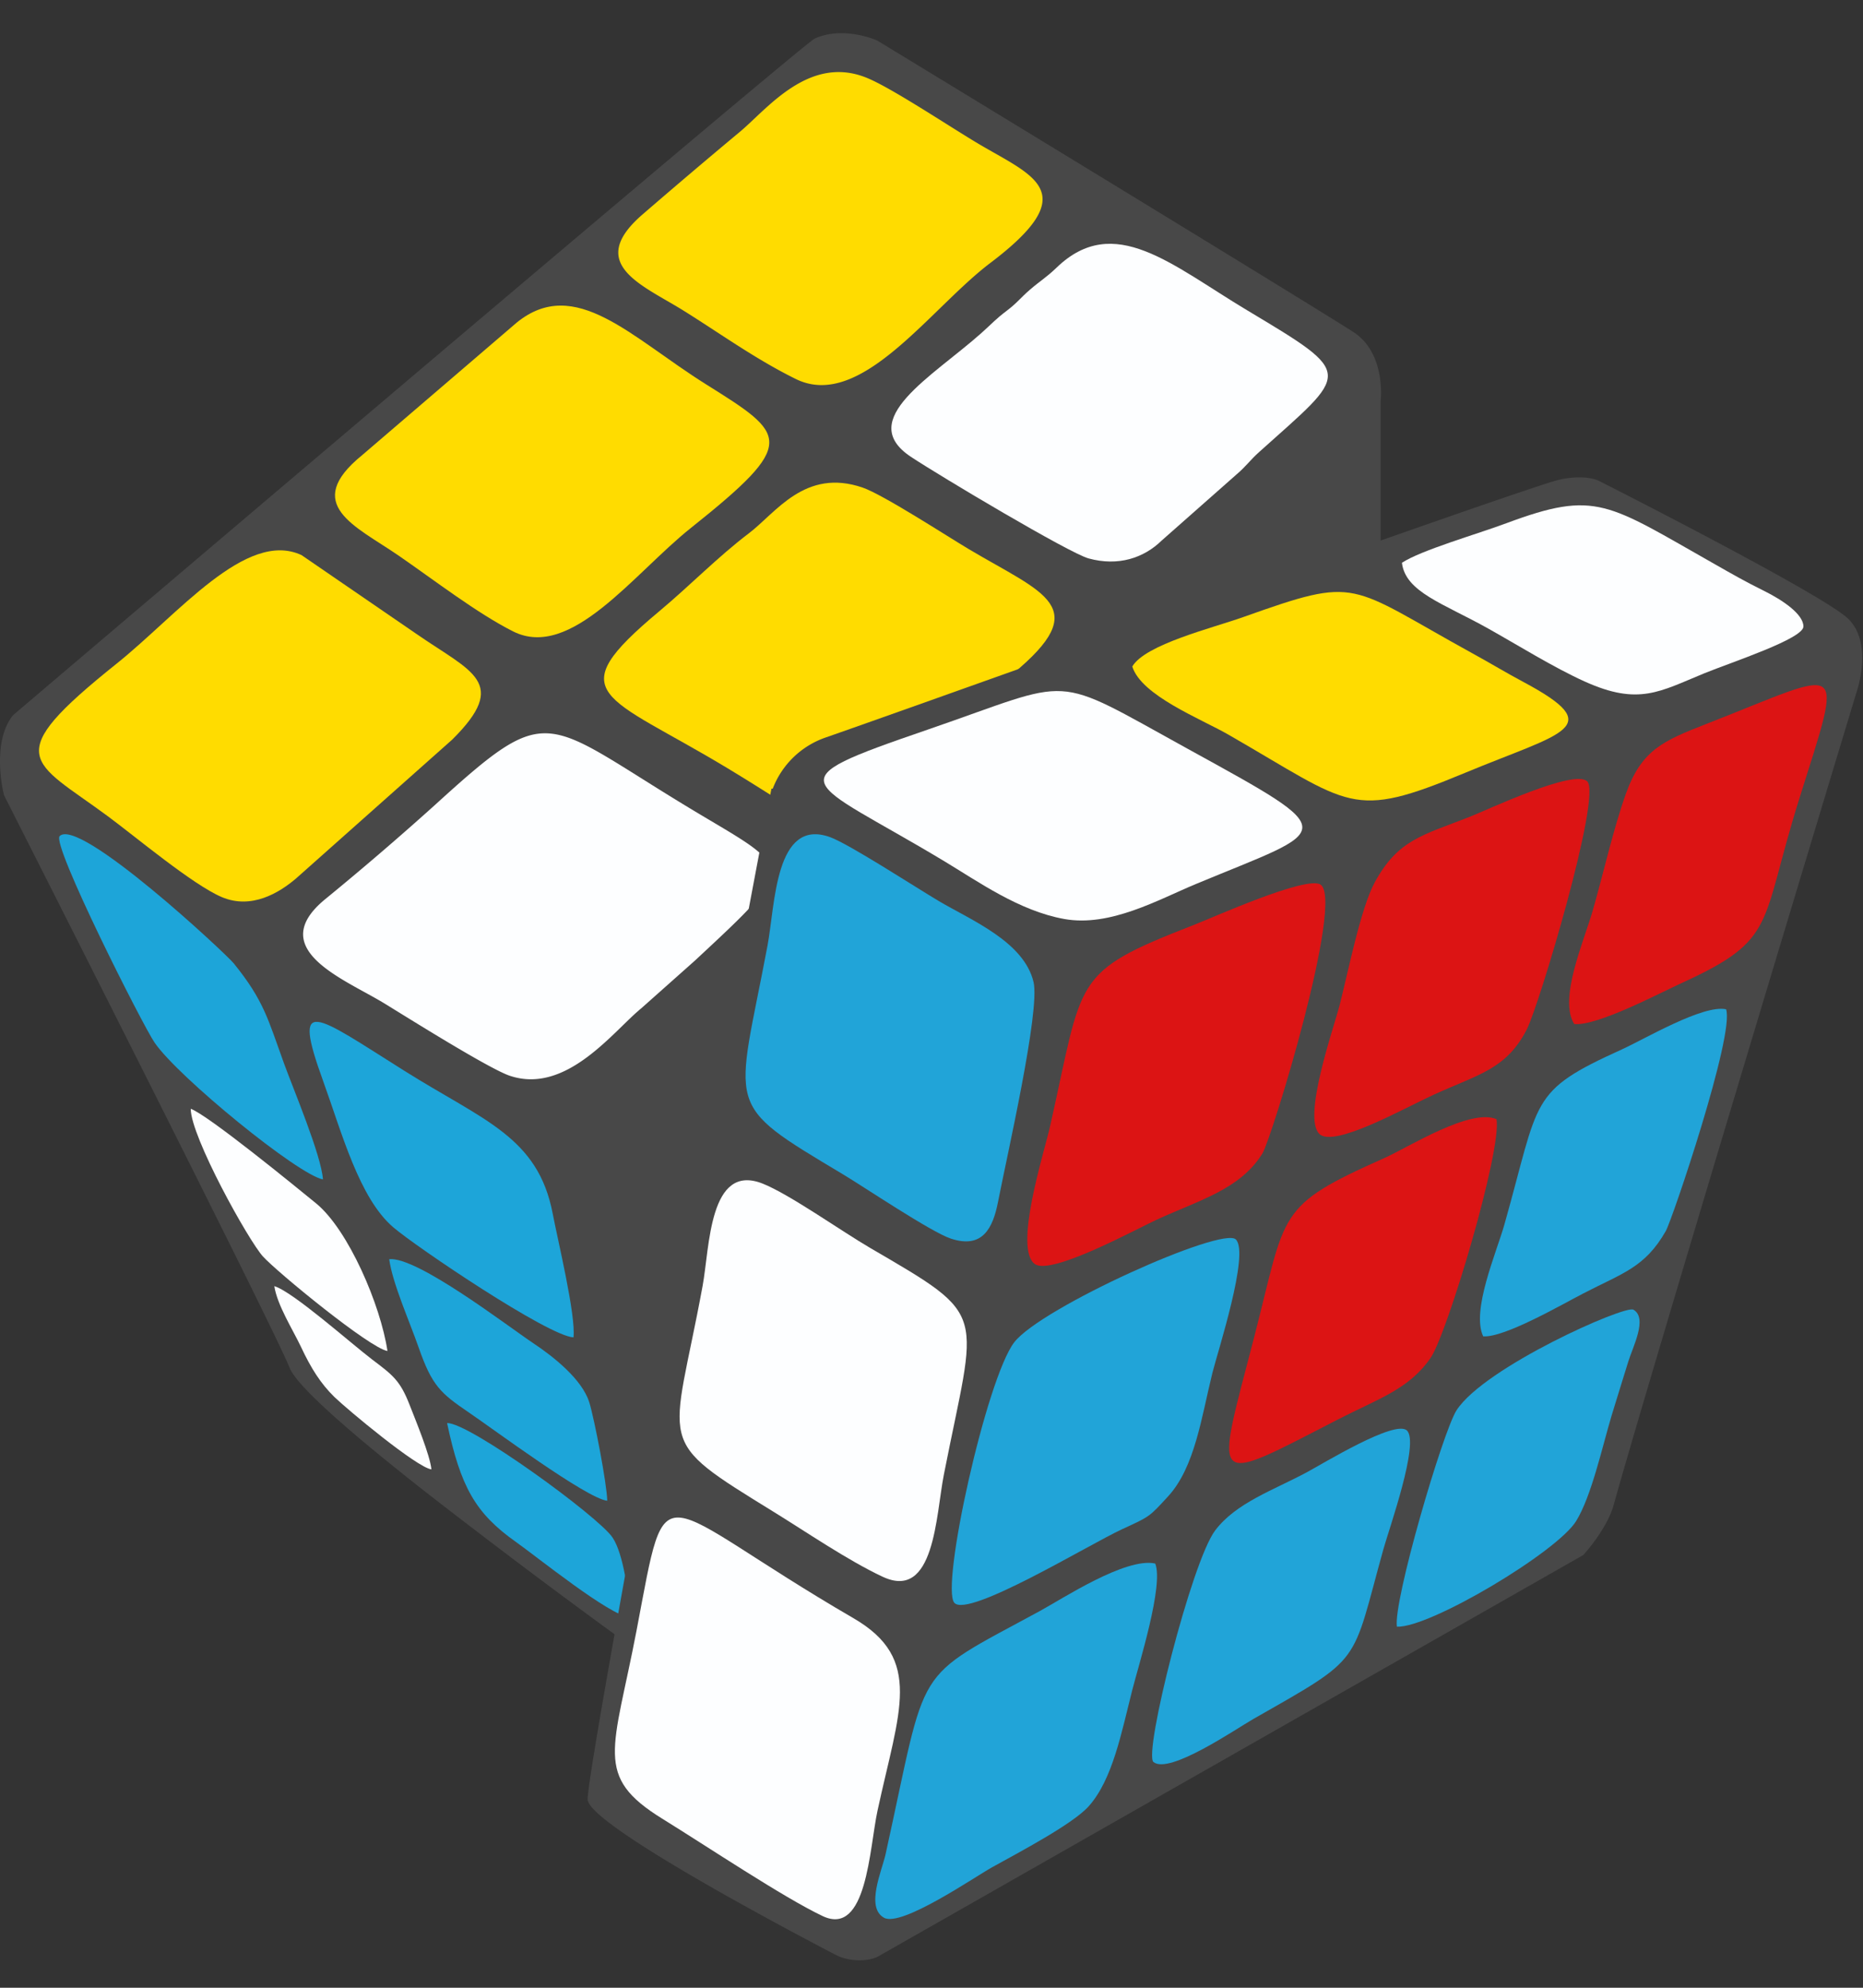 <svg xmlns="http://www.w3.org/2000/svg" width="45" height="48" viewBox="0 0 45 48"><rect x="0" y="0" width="45" height="48" fill="#333333" stroke="none"/><defs><clipPath id="efova"><path d="M0 .802v39.604h33.358V.803H0z"/></clipPath></defs><g><g><g><g/><g clip-path="url(#efova)"><path fill="#484848" d="M33.197 19.983l-4.943 3.096-8.117 15.642-.055.106-.113.046-3.66 1.466-.167.067-.145-.105-.947-.687a184.767 184.767 0 0 1-4.689-3.523c-1.704-1.333-3.173-2.581-3.364-3.059C6.592 32.016.126 19.26.107 19.223l-.005-.011L.1 19.21c-.008-.017-.326-1.265.215-1.94 0 0 19.066-16.203 19.362-16.337.7-.32 1.509.044 1.512.046 0 0 9.762 5.938 11.487 7.029.812.513.673 1.669.673 1.669v10.028h-.324z"/></g></g><g><path fill="#fdfeff" d="M12.32 25.98c-.499-.165-2.477-1.408-3.043-1.754-.957-.583-2.89-1.303-1.425-2.51a73.701 73.701 0 0 0 2.639-2.264c2.81-2.557 2.587-2.1 6.154.056 2.498 1.51 2.704 1.304.14 3.689l-1.297 1.153c-.67.546-1.8 2.082-3.167 1.63"/></g><g><path fill="#ffdc00" d="M5.355 21.662c-.701-.298-2.091-1.465-2.755-1.955-1.841-1.359-2.633-1.401.214-3.679 1.48-1.183 3.131-3.248 4.47-2.623l2.788 1.912c1.318.912 2.244 1.161.852 2.542l-3.78 3.36c-.4.338-1.068.75-1.789.443"/></g><g><path fill="#ffdc00" d="M12.393 15.247c-.873-.44-1.911-1.243-2.77-1.834-1.032-.71-2.346-1.229-.872-2.425l3.73-3.198c1.41-1.146 2.762.357 4.572 1.49 1.957 1.227 2.24 1.394-.366 3.47-1.378 1.097-2.896 3.201-4.294 2.497"/></g><g><path fill="#ffdc00" d="M23.41 17.31c-.944.454-3.013.865-3.576 1.455.019.576.167.588.58.838-1.491-.037-.85.15-2.831-1.046-2.982-1.8-4.098-1.76-1.659-3.796.75-.627 1.413-1.313 2.165-1.883.652-.494 1.355-1.584 2.75-1.103.493.169 2.055 1.184 2.561 1.485 1.821 1.082 3.03 1.388 1.06 3.013-.219.18-.292.267-.496.462-.134.127-.178.149-.282.249-.023.023-.092.09-.114.114-.142.16-.034 0-.158.212"/></g><g><path fill="#fdfeff" d="M26.292 13.484c-.47-.13-3.572-1.978-4.29-2.453-1.353-.898.521-1.936 1.7-2.986.278-.247.331-.326.623-.547.25-.19.316-.298.558-.507.257-.22.393-.292.642-.532 1.388-1.332 2.766-.064 4.601 1.035 2.634 1.578 2.465 1.465.28 3.429-.206.185-.314.344-.534.53l-1.812 1.6c-.43.42-1.048.63-1.768.431"/></g><g><path fill="#ffdc00" d="M19.224 9.153c-.978-.481-1.848-1.114-2.73-1.662-.983-.611-2.353-1.116-.979-2.308a174.52 174.52 0 0 1 2.365-2.007c.65-.544 1.663-1.859 3.048-1.3.617.248 2.065 1.22 2.747 1.62 1.31.77 2.492 1.155.247 2.853-1.461 1.104-3.131 3.573-4.698 2.804"/></g><g><path fill="#1da5d9" d="M13.852 32.295c-.614-.034-3.787-2.176-4.35-2.656-.828-.705-1.247-2.293-1.696-3.532-.765-2.11-.22-1.62 1.957-.252 1.914 1.205 3.234 1.592 3.589 3.46.117.617.563 2.458.5 2.98"/></g><g><path fill="#1da5d9" d="M5.646 23.263c.732.905.827 1.35 1.215 2.419.226.622.898 2.21.94 2.798-.597-.108-3.486-2.461-4.065-3.3-.284-.41-2.496-4.788-2.295-4.99.468-.468 4.01 2.833 4.205 3.073"/></g><g><path fill="#1da5d9" d="M9.4 30.407c.67-.073 2.867 1.62 3.483 2.03.482.32 1.18.871 1.352 1.43.121.392.428 1.981.432 2.373-.496-.053-2.764-1.74-3.344-2.133-.685-.465-.889-.648-1.209-1.563-.231-.66-.632-1.551-.713-2.137"/></g><g><path fill="#fdfeff" d="M4.607 26.775c.418.151 2.526 1.874 3.027 2.283.782.64 1.56 2.459 1.725 3.566-.43-.07-2.665-1.905-3.007-2.282-.349-.383-1.743-2.891-1.745-3.567"/></g><g><path fill="#1da5d9" d="M10.8 34.365c.518-.025 3.659 2.255 3.998 2.766.26.392.396 1.375.409 1.924-.491-.05-2.22-1.448-2.746-1.821-.98-.693-1.335-1.331-1.662-2.869"/></g><g><path fill="#fdfeff" d="M6.626 31.058c.447.132 1.839 1.372 2.358 1.767.495.376.677.5.91 1.1.155.397.491 1.209.527 1.557-.345-.039-2.035-1.448-2.344-1.748-.333-.325-.568-.7-.807-1.21-.195-.413-.575-1.008-.644-1.467"/></g><g><path fill="#484848" d="M18.584 19.308s0-.007.003-.017l.047-.246h.031a2.1 2.1 0 0 1 1.282-1.237c.86-.3 2.798-.99 5.076-1.802 4.758-1.694 11.01-3.92 12.503-4.385h.002c.417-.13.887-.115 1.09-.01.205.102 5.46 2.766 6.032 3.338.608.61.196 1.766.18 1.808l-.014.05c-.344 1.133-5.065 16.74-5.835 19.524-.167.606-.738 1.22-.738 1.22l-16.984 9.666s-.164.12-.497.12c-.33 0-.55-.118-.55-.118s-6.018-3.106-6.018-3.77c0-.979 4.376-24.07 4.39-24.139z"/></g><g><path fill="#21a4d8" d="M22.968 29.91c-.48-.159-2.096-1.247-2.612-1.556-2.926-1.75-2.574-1.5-1.817-5.52.186-.987.181-3.099 1.511-2.619.46.166 2.08 1.22 2.63 1.546.778.46 2.054.978 2.285 1.954.163.695-.642 4.195-.857 5.303-.126.65-.381 1.143-1.14.892"/></g><g><path fill="#fdfeff" d="M21.317 38.074c-.835-.392-1.837-1.077-2.62-1.56-2.937-1.81-2.46-1.484-1.726-5.46.172-.927.153-2.988 1.452-2.472.652.26 1.901 1.148 2.597 1.554 2.912 1.698 2.569 1.445 1.778 5.477-.193.977-.22 3.054-1.48 2.461"/></g><g><path fill="#fdfeff" d="M19.87 46.269c-.942-.446-2.782-1.677-3.873-2.351-1.665-1.029-1.178-1.634-.621-4.547.767-4.021.349-3.138 5.242-.293 1.694.984 1.099 2.233.578 4.646-.198.917-.257 3.05-1.326 2.545"/></g><g><path fill="#dc1414" d="M25.002 30.528c-.53-.36.213-2.67.363-3.335.812-3.597.505-3.703 3.45-4.849.47-.182 2.73-1.202 3.08-.984.584.368-1.178 6.134-1.402 6.494-.541.871-1.523 1.124-2.562 1.603-.507.235-2.532 1.34-2.929 1.07"/></g><g><path fill="#fdfeff" d="M25.707 22.192c-1.09-.196-2.069-.897-2.914-1.405-3.37-2.026-4.163-1.87-.391-3.166 3.63-1.247 2.925-1.388 6.29.463 3.814 2.098 3.493 1.891.192 3.264-.904.376-2.07 1.043-3.177.844"/></g><g><path fill="#21a4d8" d="M23.053 38.706c-.342-.372.773-5.416 1.446-6.293.646-.838 5.023-2.804 5.352-2.483.338.332-.44 2.716-.567 3.227-.262 1.06-.422 2.275-1.07 2.978-.464.505-.437.482-1.116.795-.796.368-3.707 2.144-4.045 1.776"/></g><g><path fill="#dc1414" d="M31.869 27.382c-.413-.4.34-2.536.487-3.102.199-.768.51-2.356.855-2.982.559-1.019 1.142-1.125 2.276-1.568.448-.176 2.541-1.17 2.853-.86.352.35-1.17 5.426-1.461 5.988-.497.964-1.156 1.078-2.257 1.581-.707.323-2.403 1.283-2.753.943"/></g><g><path fill="#ffdc00" d="M27.35 16.095c.312-.534 1.939-.93 2.68-1.194 2.822-1.003 2.498-.795 5.54.878.463.254.797.46 1.229.69 2.06 1.103.954 1.21-1.42 2.197-2.753 1.144-2.719.792-5.709-.927-.674-.387-2.1-.94-2.32-1.644"/></g><g><path fill="#21a4d8" d="M27.904 37.756c.21.52-.4 2.448-.555 3.056-.26 1.024-.472 2.15-1.046 2.799-.378.43-1.663 1.104-2.347 1.484-.41.228-2.182 1.447-2.602 1.215-.454-.25-.05-1.138.038-1.54 1.036-4.688.595-4.167 3.727-5.868.543-.295 2.072-1.302 2.785-1.146"/></g><g><path fill="#dc1414" d="M36.148 27.026c.128.763-1.189 5.173-1.59 5.76-.52.76-1.26.987-2.243 1.492-3.145 1.618-2.966 1.669-2.016-2.009.782-3.028.51-3.135 3.158-4.313.551-.247 2.059-1.203 2.691-.93"/></g><g><path fill="#dc1414" d="M38.025 24.728c-.386-.604.237-2.004.45-2.75.252-.878.5-1.983.8-2.818.382-1.057.905-1.273 1.945-1.68 3.39-1.324 3.327-1.653 2.242 1.805-.959 3.054-.52 3.39-2.82 4.443-.565.258-2.07 1.057-2.617 1"/></g><g><path fill="#21a4d8" d="M27.862 42.55c-.247-.2.919-4.836 1.489-5.592.507-.672 1.416-.976 2.215-1.406.392-.21 2.136-1.279 2.418-1.008.308.294-.428 2.364-.567 2.861-.79 2.835-.461 2.578-3.14 4.103-.432.247-2.035 1.35-2.415 1.041"/></g><g><path fill="#fdfeff" d="M33.863 13.59c.459-.303 1.823-.694 2.522-.955 2.177-.811 2.434-.482 5.046.995.417.237.717.41 1.17.634.46.227.96.568.96.864 0 .296-1.728.86-2.392 1.13-1.075.44-1.583.787-2.882.203-.752-.337-1.644-.894-2.34-1.283-1.088-.609-2-.88-2.084-1.589"/></g><g><path fill="#21a4d8" d="M41.693 24.372c.212.606-1.3 5.081-1.457 5.356-.505.883-1.04 1.012-1.996 1.508-.512.264-1.901 1.07-2.414 1.034-.293-.62.318-2.014.512-2.7.865-3.056.579-3.206 2.833-4.227.558-.253 1.965-1.09 2.522-.971"/></g><g><path fill="#21a4d8" d="M33.742 39.28c-.097-.594 1.11-4.715 1.442-5.227.674-1.039 4.064-2.543 4.27-2.427.354.202-.019.907-.123 1.252-.123.406-.27.86-.401 1.297-.233.781-.487 1.949-.858 2.554-.458.747-3.542 2.588-4.33 2.552"/></g></g></g></svg>